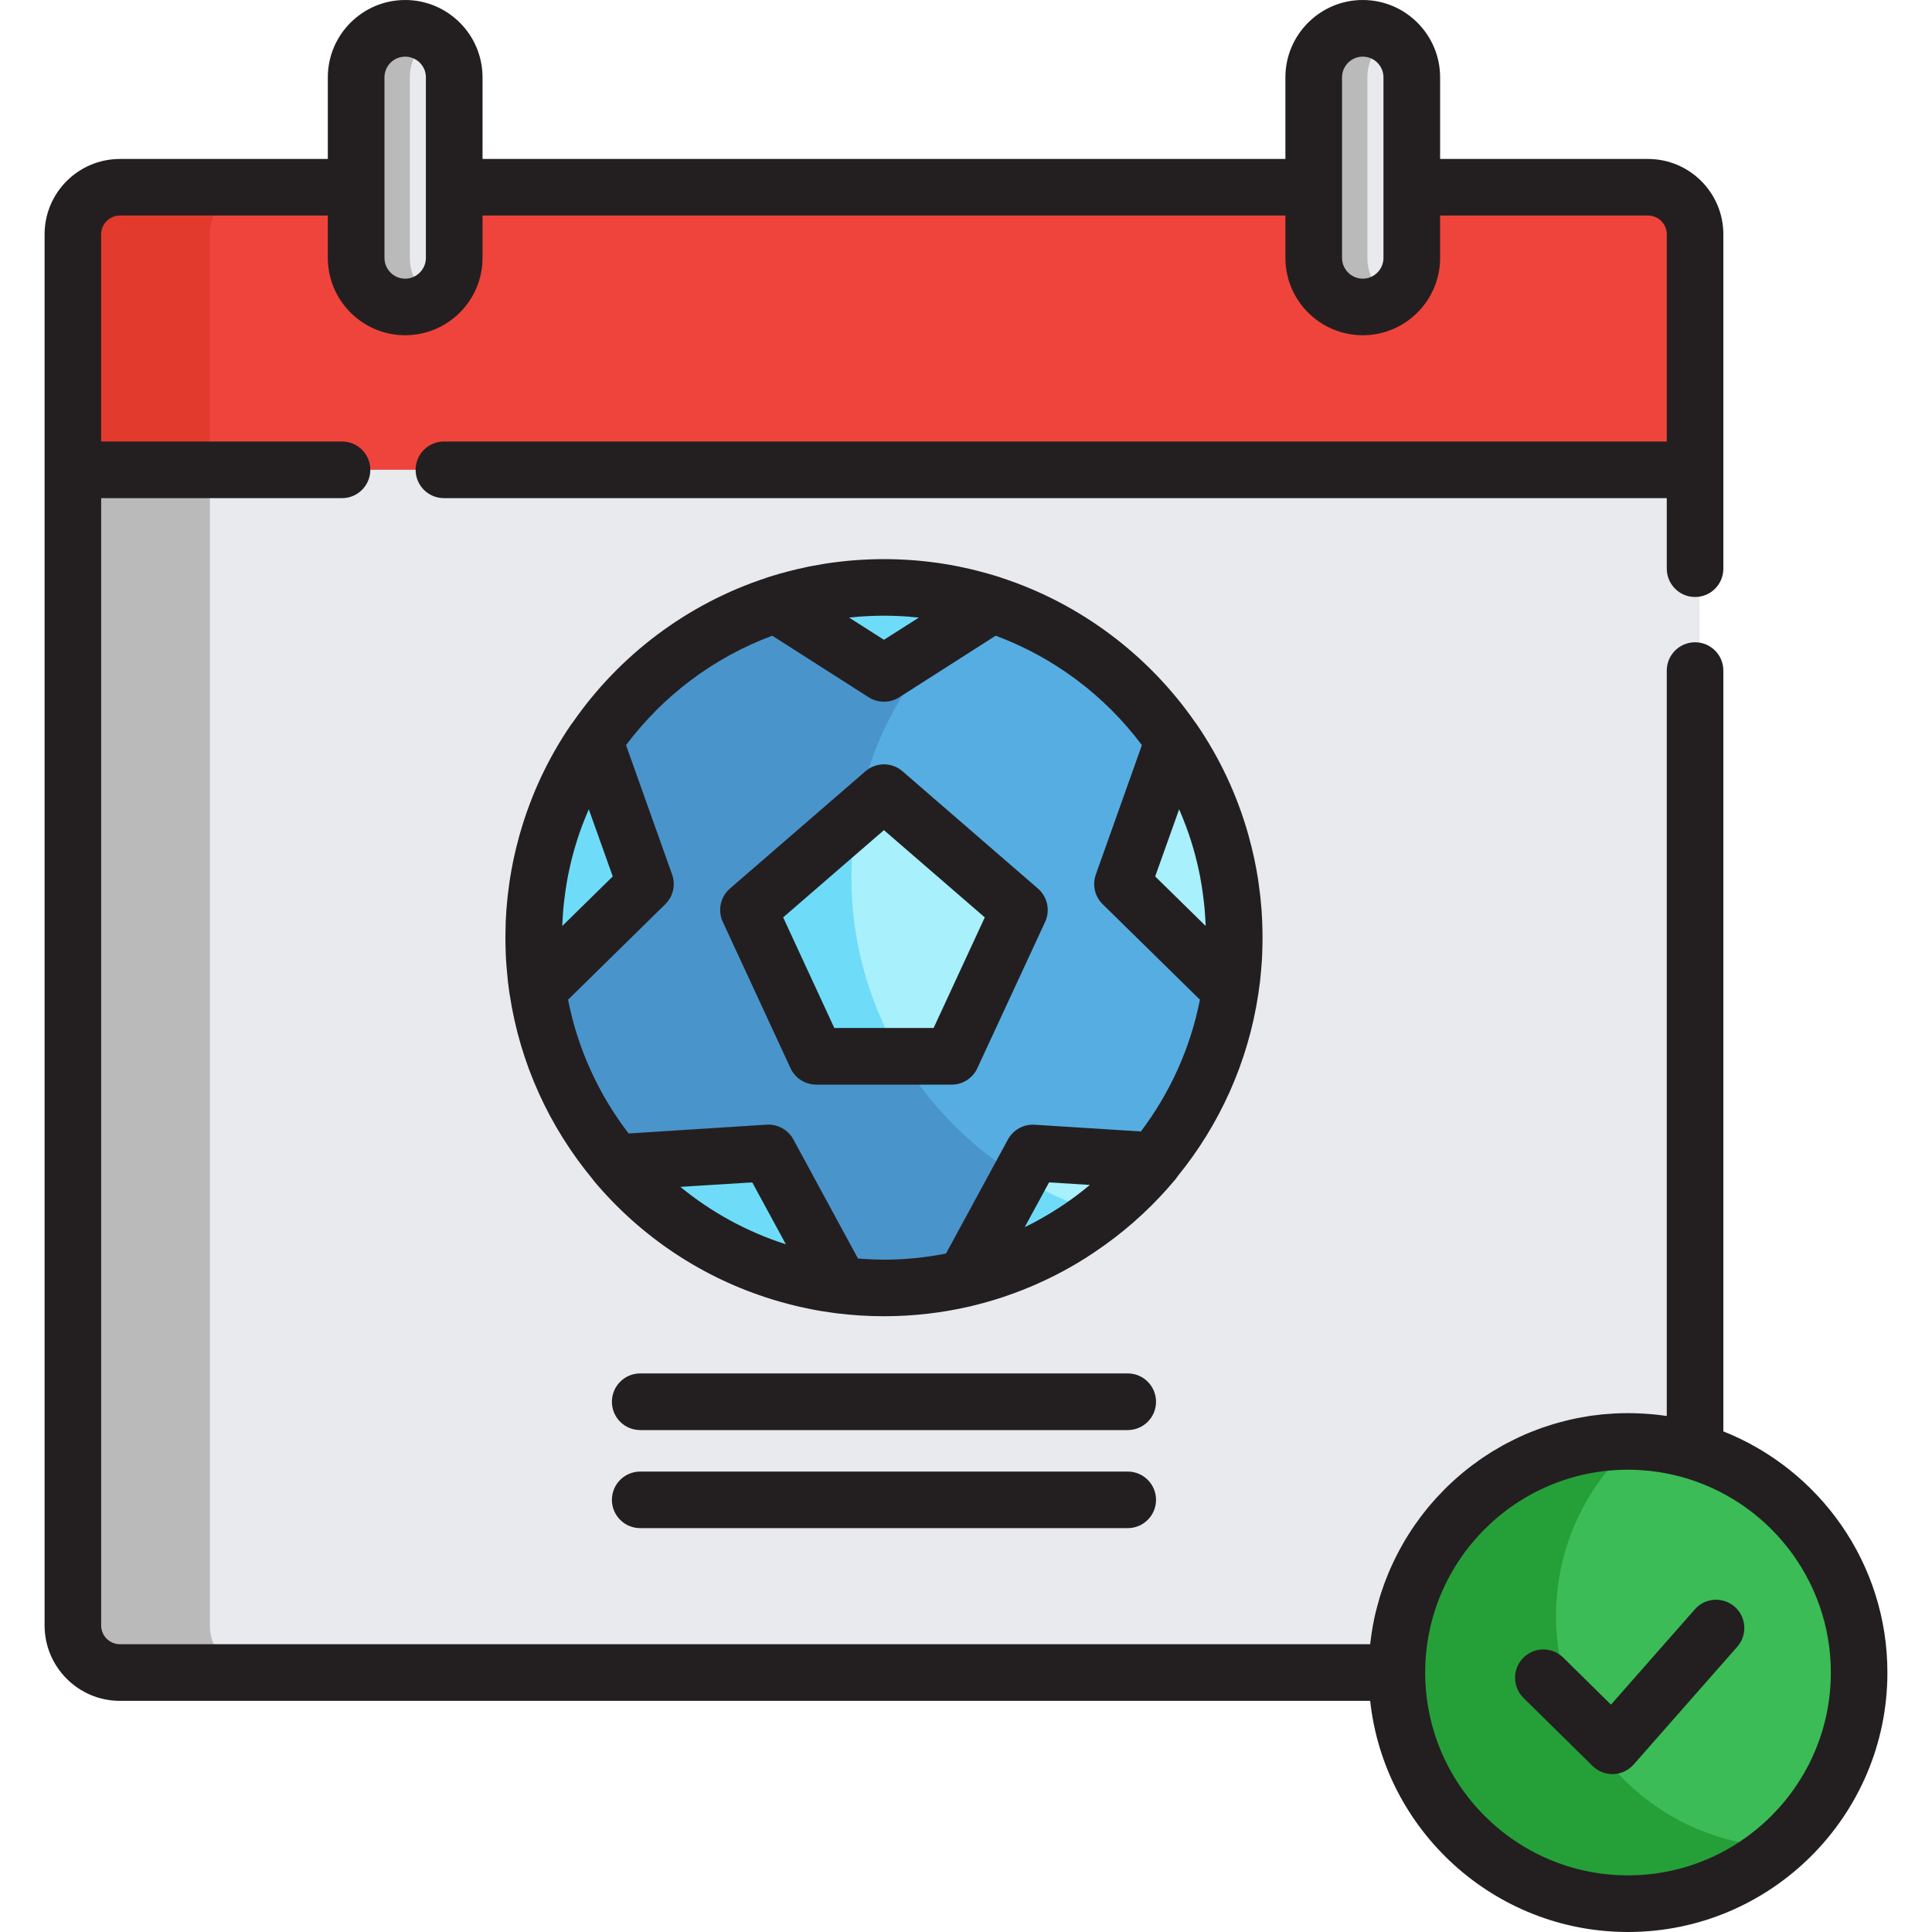<svg width="25" height="25" viewBox="0 0 25 25" fill="none" xmlns="http://www.w3.org/2000/svg">
<path d="M18.133 21.643C18.133 19.991 19.472 18.652 21.124 18.652C21.426 18.652 21.717 18.697 21.992 18.78V3.032C21.992 2.696 21.719 2.423 21.382 2.423H18.326V3.337C18.326 3.688 18.042 3.972 17.692 3.972C17.341 3.972 17.057 3.688 17.057 3.337V2.423H5.935V3.337C5.935 3.688 5.651 3.972 5.301 3.972C4.95 3.972 4.666 3.688 4.666 3.337V2.423H1.61C1.273 2.423 1 2.696 1 3.032V21.033C1 21.37 1.273 21.643 1.61 21.643H18.133Z" fill="#E8EAED"/>
<path d="M2.716 21.034V3.032C2.716 2.696 2.988 2.423 3.325 2.423H1.61C1.273 2.423 1 2.696 1 3.032V21.034C1 21.37 1.273 21.643 1.61 21.643H3.325C2.988 21.643 2.716 21.37 2.716 21.034Z" fill="#BABABA"/>
<path d="M21.382 2.423H18.326V3.337C18.326 3.688 18.042 3.972 17.692 3.972C17.341 3.972 17.057 3.688 17.057 3.337V2.423H5.935V3.337C5.935 3.688 5.651 3.972 5.301 3.972C4.95 3.972 4.666 3.688 4.666 3.337V2.423H1.61C1.273 2.423 1 2.696 1 3.032V6.079H21.992V3.032C21.992 2.696 21.719 2.423 21.382 2.423Z" fill="#EF443C"/>
<path d="M2.716 3.032C2.716 2.696 2.988 2.423 3.325 2.423H1.61C1.273 2.423 1 2.696 1 3.032V6.079H2.716V3.032H2.716Z" fill="#E23A2D"/>
<path d="M21.075 24.585C22.727 24.585 24.066 23.246 24.066 21.594C24.066 19.942 22.727 18.603 21.075 18.603C19.423 18.603 18.084 19.942 18.084 21.594C18.084 23.246 19.423 24.585 21.075 24.585Z" fill="#3BBC56"/>
<path d="M20.135 20.91C20.135 19.983 20.557 19.155 21.219 18.607C21.171 18.605 21.123 18.603 21.075 18.603C19.423 18.603 18.084 19.942 18.084 21.594C18.084 23.246 19.423 24.585 21.075 24.585C21.8 24.585 22.465 24.327 22.983 23.898C21.398 23.823 20.135 22.514 20.135 20.91Z" fill="#25A039"/>
<path d="M11.496 16.596C13.999 16.596 16.029 14.567 16.029 12.064C16.029 9.56 13.999 7.531 11.496 7.531C8.993 7.531 6.964 9.56 6.964 12.064C6.964 14.567 8.993 16.596 11.496 16.596Z" fill="#4A94CC"/>
<path d="M12.829 7.73C11.729 8.557 11.017 9.873 11.017 11.355C11.017 13.395 12.364 15.119 14.217 15.688C15.317 14.861 16.029 13.546 16.029 12.063C16.029 10.024 14.681 8.299 12.829 7.73Z" fill="#56ADE2"/>
<path d="M10.619 13.599L9.743 11.705L11.496 10.187L13.249 11.705L12.373 13.599H10.619Z" fill="#6EDCF9"/>
<path d="M11.496 10.187L11.091 10.538C11.043 10.803 11.017 11.076 11.017 11.355C11.017 12.171 11.234 12.937 11.611 13.599H12.373L13.249 11.705L11.496 10.187Z" fill="#A7F0FC"/>
<path d="M10.098 7.751L11.496 8.644L12.894 7.751C12.454 7.608 11.984 7.531 11.496 7.531C11.008 7.531 10.538 7.608 10.098 7.751Z" fill="#6EDCF9"/>
<path d="M7.749 9.513C7.253 10.239 6.963 11.117 6.963 12.063C6.963 12.293 6.981 12.519 7.014 12.739L8.41 11.369L7.749 9.513Z" fill="#6EDCF9"/>
<path d="M14.582 11.369L15.978 12.739C16.011 12.519 16.029 12.293 16.029 12.063C16.029 11.118 15.739 10.239 15.243 9.513L14.582 11.369Z" fill="#A7F0FC"/>
<path d="M10.931 16.562L10.002 14.85L8.022 14.976C8.74 15.831 9.767 16.417 10.931 16.562Z" fill="#6EDCF9"/>
<path d="M12.539 16.475C13.517 16.245 14.373 15.698 14.992 14.948L13.422 14.849L12.539 16.475Z" fill="#6EDCF9"/>
<path d="M13.422 14.849L13.211 15.238C13.524 15.426 13.861 15.579 14.217 15.688C14.256 15.659 14.295 15.628 14.334 15.597C14.346 15.588 14.357 15.578 14.369 15.569C14.4 15.543 14.431 15.517 14.462 15.49C14.474 15.48 14.486 15.469 14.498 15.459C14.537 15.424 14.576 15.389 14.614 15.352C14.622 15.345 14.63 15.338 14.637 15.33C14.669 15.3 14.7 15.27 14.73 15.238C14.742 15.226 14.754 15.213 14.767 15.201C14.797 15.169 14.826 15.138 14.855 15.106C14.863 15.098 14.87 15.09 14.877 15.082C14.912 15.043 14.946 15.004 14.979 14.963C14.983 14.959 14.987 14.954 14.991 14.949L13.422 14.849Z" fill="#A7F0FC"/>
<path d="M5.3 3.972C4.95 3.972 4.666 3.688 4.666 3.337V1.001C4.666 0.65 4.95 0.366 5.3 0.366C5.651 0.366 5.935 0.65 5.935 1.001V3.337C5.935 3.688 5.651 3.972 5.3 3.972Z" fill="#E8EAED"/>
<path d="M17.691 3.972C17.341 3.972 17.057 3.688 17.057 3.337V1.001C17.057 0.65 17.341 0.366 17.691 0.366C18.042 0.366 18.326 0.65 18.326 1.001V3.337C18.326 3.688 18.042 3.972 17.691 3.972Z" fill="#E8EAED"/>
<path d="M5.303 3.337V1.001C5.303 0.767 5.43 0.563 5.619 0.453C5.525 0.398 5.417 0.366 5.301 0.366C4.95 0.366 4.666 0.65 4.666 1.001V3.337C4.666 3.688 4.95 3.972 5.301 3.972C5.417 3.972 5.525 3.94 5.619 3.885C5.43 3.776 5.303 3.571 5.303 3.337Z" fill="#BABABA"/>
<path d="M17.694 3.337V1.001C17.694 0.767 17.821 0.563 18.01 0.453C17.916 0.398 17.808 0.366 17.691 0.366C17.341 0.366 17.057 0.65 17.057 1.001V3.337C17.057 3.688 17.341 3.972 17.691 3.972C17.808 3.972 17.916 3.94 18.01 3.885C17.821 3.776 17.694 3.571 17.694 3.337Z" fill="#BABABA"/>
<path d="M22.3 18.522V8.677C22.3 8.475 22.136 8.311 21.934 8.311C21.732 8.311 21.568 8.475 21.568 8.677V18.323C21.521 18.316 21.473 18.31 21.426 18.305C21.409 18.303 21.393 18.302 21.376 18.3C21.34 18.297 21.304 18.294 21.268 18.292C21.252 18.291 21.236 18.29 21.22 18.29C21.169 18.287 21.117 18.286 21.066 18.286C21.01 18.286 20.955 18.287 20.899 18.29C20.881 18.291 20.863 18.293 20.844 18.294C20.808 18.296 20.771 18.299 20.734 18.302C20.713 18.304 20.691 18.307 20.67 18.31C20.637 18.314 20.604 18.317 20.572 18.322C20.549 18.326 20.526 18.33 20.504 18.334C20.473 18.339 20.442 18.344 20.411 18.35C20.388 18.355 20.365 18.36 20.343 18.365C20.313 18.372 20.283 18.378 20.254 18.386C20.231 18.391 20.208 18.398 20.185 18.404C20.156 18.412 20.127 18.42 20.099 18.428C20.076 18.435 20.053 18.442 20.031 18.45C20.003 18.459 19.975 18.468 19.947 18.478C19.924 18.486 19.902 18.494 19.88 18.503C19.853 18.513 19.825 18.524 19.798 18.535C19.776 18.544 19.755 18.553 19.733 18.562C19.706 18.574 19.679 18.587 19.652 18.599C19.631 18.609 19.61 18.619 19.59 18.629C19.563 18.642 19.536 18.656 19.509 18.67C19.49 18.68 19.47 18.691 19.45 18.701C19.423 18.716 19.396 18.732 19.37 18.748C19.351 18.759 19.333 18.769 19.314 18.78C19.287 18.797 19.259 18.815 19.232 18.833C19.216 18.844 19.199 18.854 19.183 18.865C19.152 18.886 19.122 18.908 19.093 18.93C19.08 18.939 19.068 18.947 19.056 18.956C18.972 19.019 18.892 19.085 18.814 19.156C18.803 19.166 18.792 19.177 18.78 19.188C18.753 19.212 18.727 19.237 18.701 19.263C18.687 19.277 18.674 19.291 18.661 19.305C18.638 19.328 18.615 19.352 18.593 19.376C18.579 19.391 18.565 19.407 18.551 19.423C18.531 19.446 18.51 19.469 18.49 19.493C18.476 19.51 18.463 19.527 18.449 19.544C18.43 19.568 18.411 19.591 18.393 19.616C18.379 19.633 18.366 19.651 18.353 19.67C18.335 19.694 18.318 19.718 18.301 19.742C18.288 19.761 18.276 19.78 18.263 19.799C18.247 19.824 18.231 19.849 18.215 19.874C18.203 19.893 18.191 19.913 18.179 19.932C18.164 19.958 18.149 19.984 18.135 20.01C18.124 20.029 18.113 20.049 18.102 20.07C18.088 20.096 18.074 20.123 18.061 20.15C18.051 20.17 18.041 20.19 18.031 20.211C18.018 20.238 18.006 20.266 17.993 20.294C17.984 20.314 17.975 20.335 17.967 20.355C17.955 20.384 17.943 20.413 17.932 20.443C17.924 20.463 17.916 20.483 17.909 20.503C17.898 20.534 17.888 20.566 17.877 20.597C17.871 20.616 17.864 20.635 17.858 20.654C17.847 20.69 17.837 20.726 17.828 20.762C17.823 20.777 17.819 20.793 17.815 20.809C17.801 20.861 17.789 20.913 17.778 20.966C17.778 20.969 17.777 20.972 17.777 20.974C17.767 21.024 17.757 21.075 17.75 21.126C17.747 21.144 17.745 21.162 17.742 21.18C17.738 21.212 17.733 21.244 17.73 21.276H1.552C1.418 21.276 1.309 21.167 1.309 21.033V6.446H4.426C4.628 6.446 4.792 6.282 4.792 6.079C4.792 5.877 4.628 5.713 4.426 5.713H1.309V3.032C1.309 2.898 1.418 2.789 1.552 2.789H4.242V3.337C4.242 3.889 4.691 4.338 5.243 4.338C5.795 4.338 6.244 3.889 6.244 3.337V2.789H16.633V3.337C16.633 3.889 17.082 4.338 17.634 4.338C18.186 4.338 18.635 3.889 18.635 3.337V2.789H21.325C21.459 2.789 21.568 2.898 21.568 3.032V5.713H5.745C5.542 5.713 5.378 5.877 5.378 6.079C5.378 6.282 5.542 6.446 5.745 6.446H21.568V7.358C21.568 7.561 21.732 7.725 21.934 7.725C22.137 7.725 22.3 7.561 22.3 7.358V6.079V3.032C22.3 2.494 21.863 2.057 21.325 2.057H18.635V1.001C18.635 0.449 18.186 0 17.634 0C17.082 0 16.633 0.449 16.633 1.001V2.057H6.244V1.001C6.244 0.449 5.795 0 5.243 0C4.691 0 4.242 0.449 4.242 1.001V2.057H1.552C1.014 2.057 0.577 2.494 0.577 3.032V6.079V21.033C0.577 21.571 1.014 22.009 1.552 22.009L17.73 22.009C17.913 23.689 19.339 25 21.066 25C22.917 25 24.423 23.494 24.423 21.643C24.423 20.227 23.542 19.015 22.3 18.522ZM17.366 1.001C17.366 0.853 17.486 0.733 17.634 0.733C17.782 0.733 17.902 0.853 17.902 1.001V2.423V3.337C17.902 3.485 17.782 3.606 17.634 3.606C17.486 3.606 17.366 3.485 17.366 3.337V2.423V1.001ZM4.975 1.001C4.975 0.853 5.095 0.733 5.243 0.733C5.391 0.733 5.511 0.853 5.511 1.001V2.423V3.337C5.511 3.485 5.391 3.606 5.243 3.606C5.095 3.606 4.975 3.485 4.975 3.337V2.423V1.001ZM21.066 24.267C19.619 24.267 18.442 23.09 18.442 21.643C18.442 20.196 19.619 19.018 21.066 19.018C21.106 19.018 21.146 19.019 21.186 19.021C21.198 19.022 21.21 19.023 21.222 19.023C21.252 19.025 21.28 19.027 21.309 19.03C21.321 19.031 21.333 19.032 21.345 19.033C21.383 19.037 21.42 19.042 21.457 19.047C21.469 19.049 21.481 19.052 21.493 19.053C21.52 19.058 21.546 19.062 21.572 19.068C21.587 19.07 21.601 19.073 21.616 19.077C21.643 19.082 21.67 19.089 21.698 19.096C21.708 19.098 21.718 19.1 21.728 19.103C22.856 19.397 23.691 20.424 23.691 21.643C23.691 23.09 22.513 24.267 21.066 24.267Z" fill="#231F20"/>
<path d="M22.448 20.792C22.296 20.658 22.064 20.673 21.931 20.825L20.846 22.058L20.228 21.449C20.084 21.307 19.852 21.309 19.71 21.453C19.568 21.597 19.57 21.829 19.714 21.971L20.608 22.852C20.677 22.919 20.769 22.957 20.865 22.957C20.869 22.957 20.874 22.957 20.878 22.957C20.979 22.953 21.073 22.908 21.14 22.832L22.48 21.309C22.614 21.157 22.599 20.926 22.448 20.792Z" fill="#231F20"/>
<path d="M12.647 13.822L13.524 11.929C13.592 11.781 13.555 11.605 13.431 11.498L11.678 9.98C11.541 9.861 11.336 9.861 11.199 9.98L9.445 11.498C9.322 11.605 9.284 11.781 9.353 11.929L10.229 13.822C10.289 13.952 10.419 14.035 10.562 14.035H12.315C12.458 14.035 12.587 13.952 12.647 13.822ZM10.796 13.302L10.134 11.871L11.438 10.742L12.743 11.871L12.081 13.302H10.796V13.302H10.796Z" fill="#231F20"/>
<path d="M15.239 15.22C15.779 14.557 16.149 13.75 16.282 12.866C16.282 12.865 16.283 12.865 16.283 12.864C16.284 12.857 16.285 12.851 16.285 12.845C16.292 12.798 16.298 12.752 16.304 12.705C16.305 12.692 16.307 12.679 16.308 12.666C16.314 12.612 16.319 12.557 16.323 12.502C16.324 12.499 16.324 12.495 16.324 12.492C16.328 12.441 16.331 12.389 16.333 12.338C16.333 12.324 16.334 12.311 16.334 12.298C16.336 12.243 16.337 12.188 16.337 12.133C16.337 12.078 16.336 12.024 16.334 11.969C16.334 11.954 16.333 11.94 16.333 11.925C16.331 11.878 16.328 11.83 16.325 11.783C16.324 11.775 16.324 11.767 16.323 11.759C16.319 11.708 16.314 11.657 16.309 11.606C16.307 11.587 16.305 11.568 16.302 11.549C16.298 11.513 16.293 11.477 16.288 11.441C16.285 11.418 16.281 11.394 16.278 11.37C16.272 11.331 16.265 11.292 16.258 11.253C16.253 11.226 16.248 11.199 16.242 11.171C16.238 11.151 16.234 11.131 16.23 11.11C16.207 11.005 16.181 10.9 16.152 10.796C16.151 10.794 16.151 10.792 16.15 10.79C16.008 10.29 15.786 9.813 15.488 9.377C15.482 9.367 15.475 9.359 15.468 9.35C14.864 8.479 13.986 7.813 12.96 7.477C12.956 7.476 12.953 7.474 12.95 7.473C12.939 7.469 12.927 7.466 12.916 7.462C12.872 7.449 12.829 7.435 12.785 7.423C12.766 7.418 12.748 7.413 12.73 7.408C12.691 7.397 12.652 7.387 12.613 7.377C12.596 7.373 12.579 7.369 12.562 7.365C12.511 7.353 12.46 7.342 12.408 7.331C12.394 7.328 12.38 7.326 12.366 7.323C12.32 7.314 12.275 7.306 12.229 7.299C12.217 7.297 12.206 7.295 12.195 7.293C12.141 7.285 12.087 7.277 12.032 7.271C12.018 7.269 12.005 7.268 11.992 7.266C11.94 7.26 11.888 7.255 11.836 7.251C11.831 7.25 11.825 7.25 11.82 7.25C11.764 7.245 11.707 7.242 11.651 7.24C11.637 7.239 11.624 7.239 11.61 7.238C11.553 7.236 11.496 7.235 11.438 7.235C11.381 7.235 11.324 7.236 11.267 7.238C11.253 7.239 11.239 7.239 11.226 7.24C11.169 7.242 11.113 7.245 11.057 7.25C11.051 7.25 11.046 7.251 11.04 7.251C10.988 7.255 10.937 7.26 10.886 7.266C10.872 7.268 10.858 7.269 10.845 7.271C10.79 7.277 10.736 7.285 10.682 7.293C10.67 7.295 10.659 7.297 10.647 7.299C10.602 7.306 10.557 7.314 10.512 7.323C10.497 7.326 10.482 7.328 10.468 7.331C10.417 7.342 10.366 7.353 10.316 7.365C10.298 7.369 10.281 7.373 10.263 7.378C10.225 7.387 10.186 7.397 10.148 7.408C10.129 7.413 10.11 7.418 10.09 7.423C10.047 7.436 10.004 7.449 9.961 7.462C9.95 7.466 9.938 7.469 9.927 7.473C9.924 7.474 9.921 7.476 9.917 7.477C8.891 7.813 8.013 8.479 7.41 9.35C7.402 9.359 7.395 9.367 7.389 9.377C7.091 9.813 6.869 10.29 6.727 10.791C6.726 10.793 6.726 10.794 6.725 10.796C6.696 10.9 6.67 11.005 6.647 11.111C6.643 11.131 6.639 11.151 6.635 11.171C6.629 11.199 6.624 11.226 6.619 11.254C6.612 11.293 6.605 11.332 6.599 11.371C6.595 11.394 6.592 11.418 6.589 11.442C6.584 11.477 6.579 11.513 6.575 11.55C6.572 11.568 6.57 11.587 6.568 11.606C6.563 11.657 6.558 11.708 6.554 11.759C6.553 11.767 6.553 11.775 6.552 11.784C6.549 11.831 6.546 11.878 6.544 11.925C6.544 11.94 6.543 11.955 6.543 11.97C6.541 12.024 6.54 12.079 6.54 12.133C6.54 12.188 6.541 12.243 6.543 12.298C6.543 12.311 6.544 12.325 6.544 12.338C6.546 12.389 6.549 12.44 6.553 12.49C6.553 12.494 6.553 12.498 6.554 12.503C6.558 12.557 6.563 12.611 6.569 12.665C6.57 12.679 6.572 12.693 6.573 12.707C6.579 12.751 6.584 12.794 6.59 12.837C6.592 12.846 6.593 12.855 6.594 12.864C6.594 12.865 6.594 12.866 6.595 12.867C6.73 13.765 7.11 14.584 7.665 15.254C7.671 15.263 7.677 15.272 7.684 15.28C8.297 16.011 9.098 16.539 9.992 16.814C10.03 16.826 10.068 16.837 10.106 16.848C10.136 16.856 10.166 16.865 10.196 16.872C10.245 16.885 10.295 16.898 10.345 16.909C10.367 16.914 10.389 16.919 10.41 16.923C10.468 16.936 10.526 16.947 10.584 16.958C10.598 16.96 10.612 16.962 10.626 16.965C10.691 16.975 10.757 16.985 10.823 16.994C10.825 16.994 10.827 16.994 10.829 16.994C10.83 16.995 10.831 16.995 10.832 16.995C11.031 17.019 11.233 17.032 11.439 17.032C11.824 17.032 12.2 16.987 12.56 16.903C12.562 16.902 12.564 16.902 12.566 16.902C12.577 16.899 12.588 16.896 12.599 16.893C12.64 16.883 12.68 16.873 12.721 16.862C12.739 16.857 12.757 16.852 12.774 16.847C12.823 16.833 12.871 16.819 12.92 16.803C12.939 16.797 12.958 16.791 12.977 16.785C13.027 16.768 13.076 16.751 13.125 16.733C13.137 16.729 13.149 16.724 13.162 16.719C13.207 16.702 13.251 16.685 13.296 16.666C13.307 16.662 13.319 16.657 13.331 16.652C13.382 16.63 13.434 16.608 13.484 16.584C13.496 16.579 13.508 16.573 13.519 16.568C13.571 16.544 13.623 16.518 13.674 16.492C13.68 16.489 13.687 16.485 13.693 16.482C13.74 16.458 13.786 16.433 13.831 16.407C13.842 16.401 13.853 16.395 13.864 16.389C13.91 16.363 13.955 16.336 14 16.308C14.017 16.297 14.034 16.287 14.052 16.276C14.086 16.254 14.12 16.232 14.154 16.209C14.184 16.189 14.213 16.169 14.242 16.148C14.26 16.136 14.277 16.124 14.294 16.112C14.636 15.867 14.947 15.578 15.217 15.252C15.225 15.242 15.232 15.231 15.239 15.22ZM15.258 10.472C15.317 10.608 15.37 10.747 15.415 10.89C15.417 10.896 15.419 10.902 15.42 10.907C15.438 10.964 15.454 11.021 15.469 11.078C15.472 11.091 15.476 11.104 15.479 11.118C15.492 11.168 15.503 11.218 15.514 11.269C15.518 11.288 15.522 11.308 15.526 11.327C15.534 11.372 15.543 11.417 15.55 11.463C15.554 11.487 15.558 11.511 15.561 11.535C15.567 11.576 15.572 11.618 15.577 11.661C15.58 11.688 15.583 11.715 15.586 11.742C15.589 11.782 15.592 11.822 15.595 11.862C15.597 11.891 15.599 11.92 15.6 11.949C15.6 11.96 15.6 11.971 15.601 11.982L14.948 11.341L15.258 10.472ZM11.007 7.989C11.013 7.989 11.019 7.988 11.025 7.988C11.089 7.981 11.154 7.976 11.219 7.973C11.225 7.973 11.231 7.972 11.237 7.972C11.302 7.969 11.367 7.967 11.432 7.967C11.437 7.967 11.44 7.967 11.444 7.967C11.51 7.967 11.575 7.969 11.64 7.972C11.646 7.972 11.652 7.973 11.658 7.973C11.723 7.976 11.787 7.981 11.852 7.988C11.858 7.988 11.864 7.989 11.87 7.989C11.876 7.99 11.883 7.991 11.889 7.992L11.438 8.279L10.988 7.992C10.994 7.991 11.001 7.99 11.007 7.989ZM7.929 11.341L7.276 11.982C7.277 11.971 7.276 11.96 7.277 11.949C7.278 11.92 7.28 11.891 7.282 11.862C7.285 11.822 7.287 11.782 7.291 11.742C7.294 11.715 7.297 11.688 7.3 11.661C7.305 11.619 7.31 11.576 7.316 11.534C7.319 11.511 7.323 11.487 7.327 11.464C7.334 11.418 7.342 11.372 7.351 11.326C7.355 11.307 7.359 11.289 7.363 11.27C7.374 11.219 7.385 11.168 7.398 11.117C7.401 11.104 7.405 11.091 7.408 11.079C7.423 11.021 7.439 10.964 7.457 10.907C7.458 10.901 7.46 10.896 7.462 10.89C7.506 10.747 7.56 10.608 7.619 10.472L7.929 11.341ZM8.804 15.358L9.734 15.3L10.169 16.101C9.666 15.94 9.204 15.686 8.804 15.358ZM11.102 16.285L10.266 14.744C10.198 14.619 10.063 14.545 9.921 14.553L8.134 14.667C7.75 14.166 7.476 13.577 7.351 12.936L8.609 11.7C8.711 11.6 8.745 11.45 8.697 11.316L8.101 9.642C8.579 9.004 9.234 8.508 9.993 8.226L11.241 9.023C11.302 9.061 11.37 9.08 11.439 9.08C11.507 9.08 11.576 9.061 11.636 9.023L12.884 8.226C13.643 8.508 14.299 9.004 14.776 9.642L14.18 11.316C14.132 11.45 14.166 11.6 14.268 11.7L15.527 12.936C15.403 13.566 15.137 14.146 14.763 14.641L13.388 14.554C13.246 14.545 13.111 14.619 13.043 14.744L12.241 16.221C11.981 16.272 11.713 16.3 11.439 16.3C11.325 16.299 11.213 16.294 11.102 16.285ZM13.434 15.789C13.427 15.793 13.419 15.797 13.412 15.802C13.362 15.829 13.311 15.854 13.26 15.879L13.575 15.3L14.103 15.333C13.896 15.506 13.672 15.659 13.434 15.789Z" fill="#231F20"/>
<path d="M14.593 17.772H8.284C8.082 17.772 7.918 17.936 7.918 18.139C7.918 18.341 8.082 18.505 8.284 18.505H14.593C14.795 18.505 14.959 18.341 14.959 18.139C14.959 17.936 14.795 17.772 14.593 17.772Z" fill="#231F20"/>
<path d="M14.593 19.042H8.284C8.082 19.042 7.918 19.206 7.918 19.408C7.918 19.61 8.082 19.774 8.284 19.774H14.593C14.795 19.774 14.959 19.61 14.959 19.408C14.959 19.206 14.795 19.042 14.593 19.042Z" fill="#231F20"/>
</svg>
